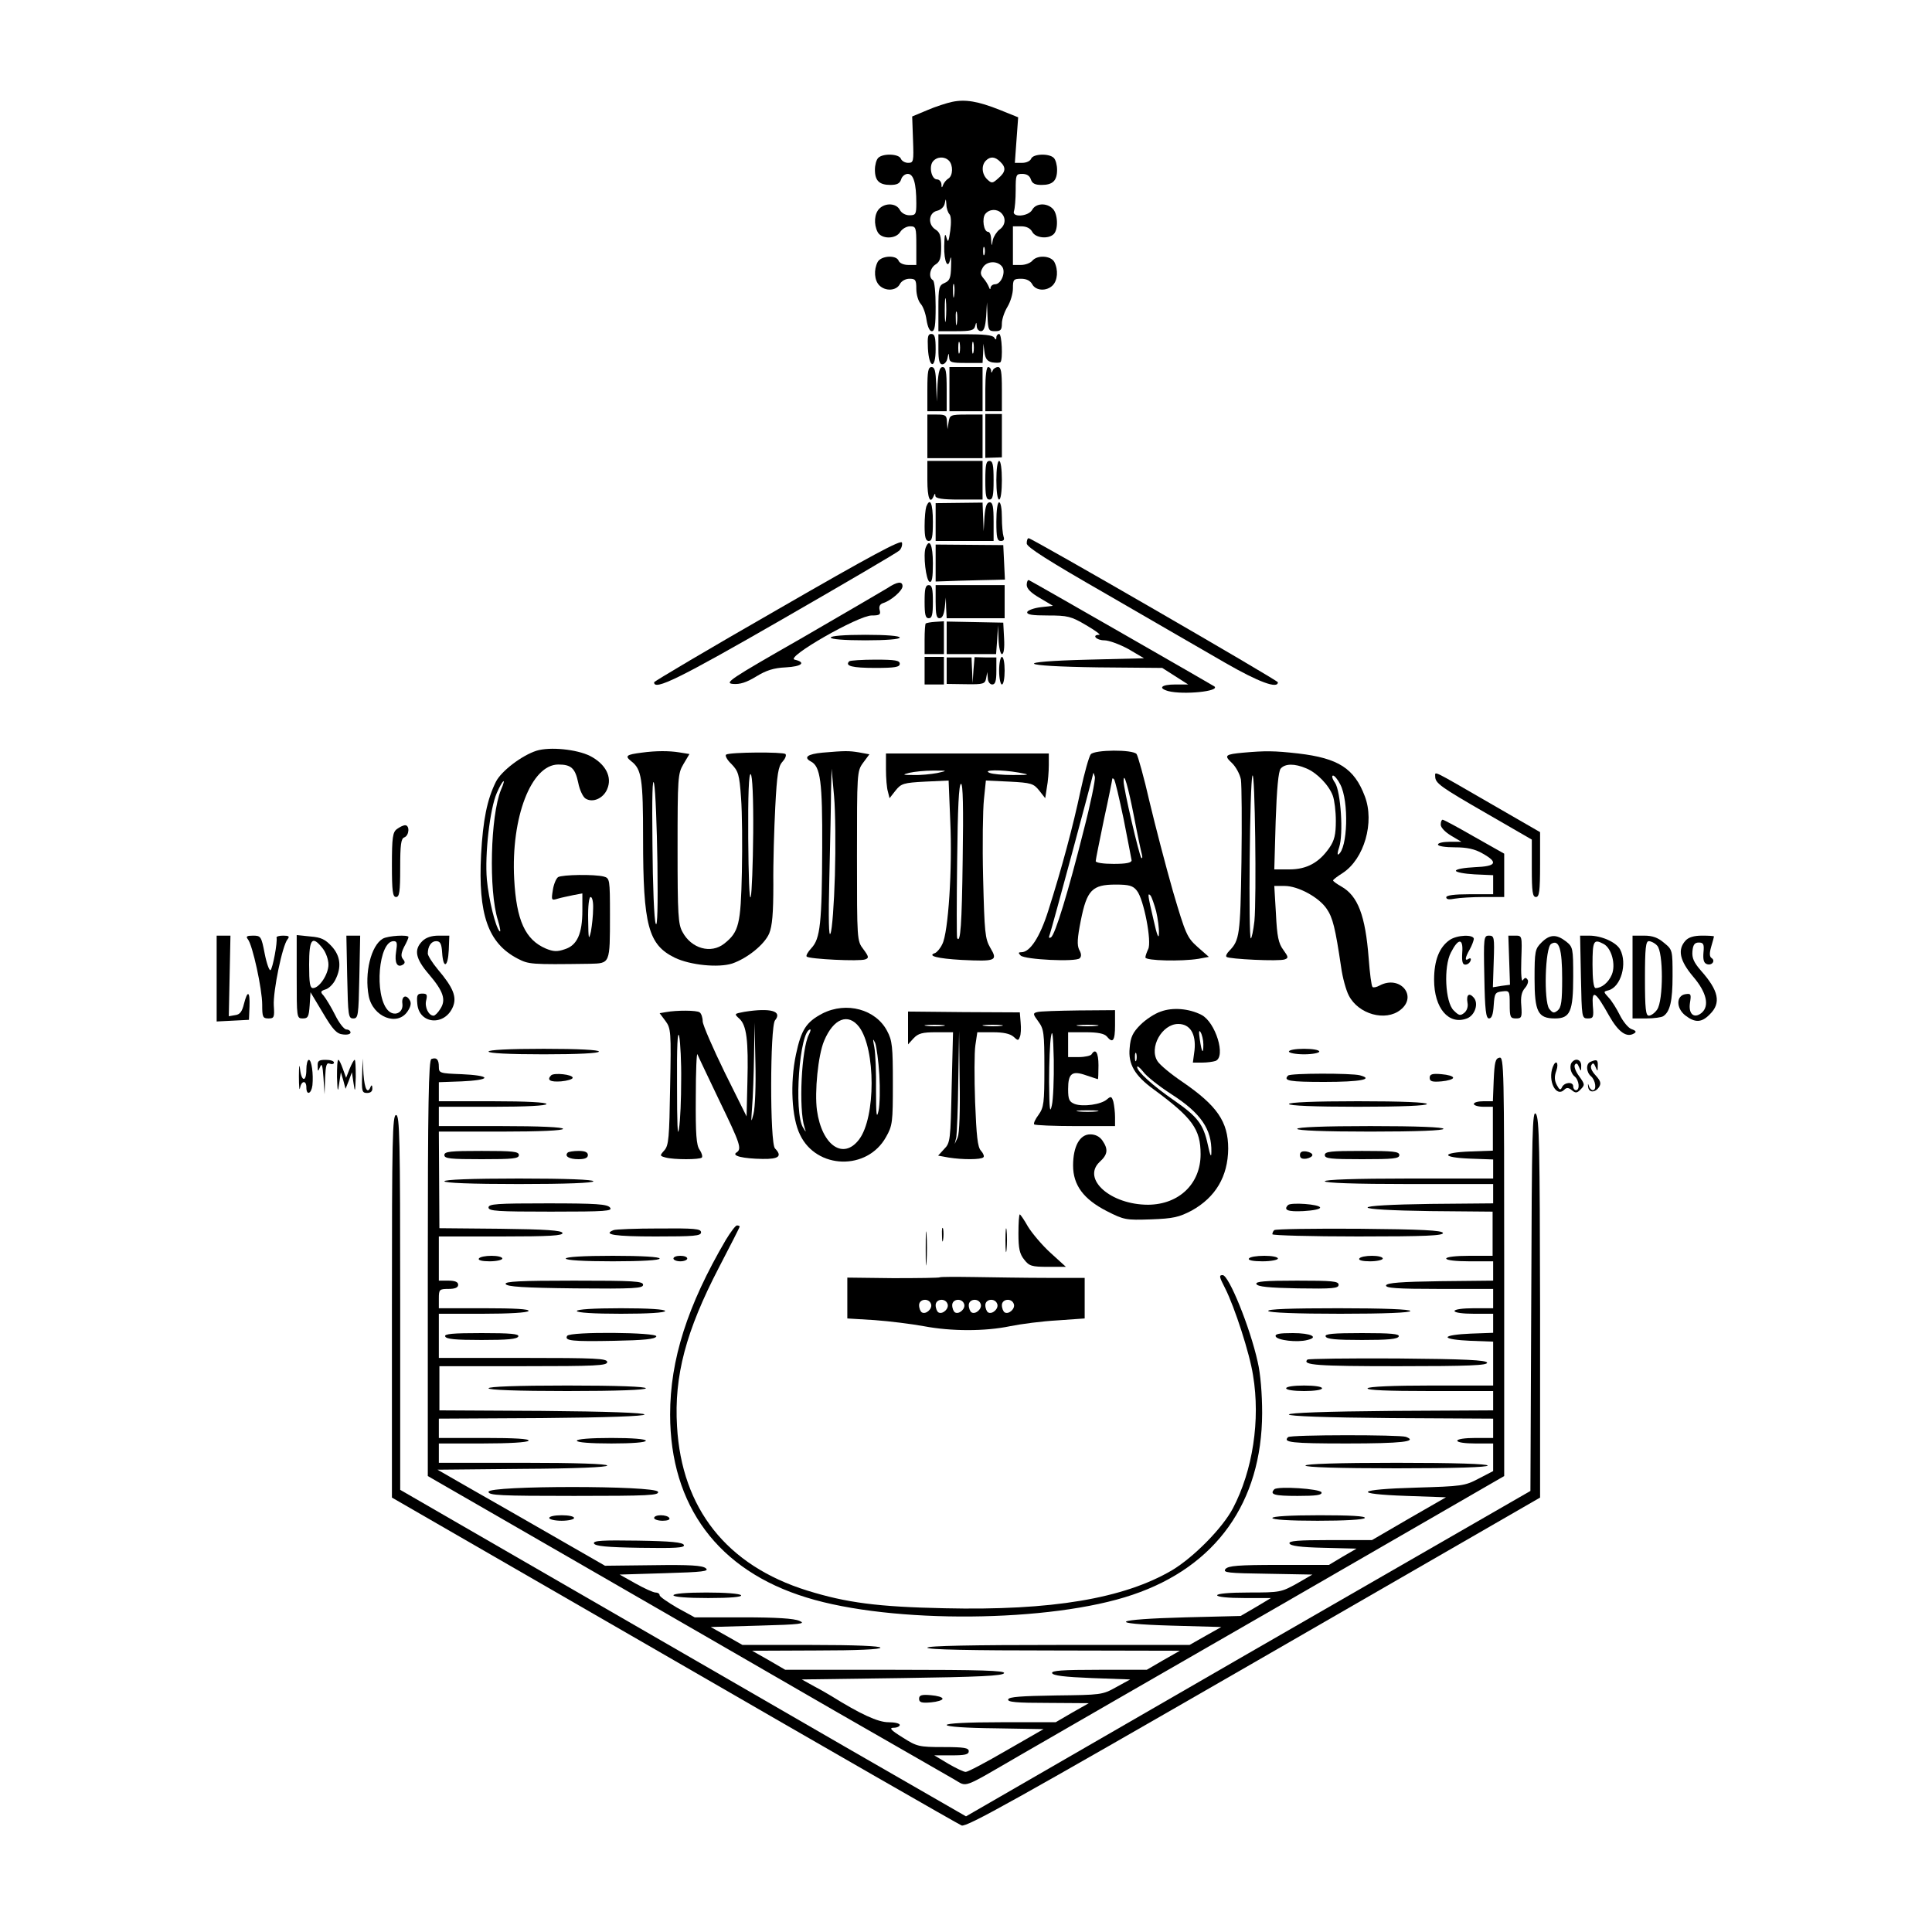 <?xml version="1.0" standalone="no"?>
<!DOCTYPE svg PUBLIC "-//W3C//DTD SVG 20010904//EN"
 "http://www.w3.org/TR/2001/REC-SVG-20010904/DTD/svg10.dtd">
<svg version="1.0" xmlns="http://www.w3.org/2000/svg"
 width="700pt" height="700pt" viewBox="0 0 700 700"
 preserveAspectRatio="xMidYMid meet">
<g transform="translate(0,700) scale(0.1,-0.1)"
fill="#000000" stroke="none">
<path d="M3450 6631 c-19 -4 -60 -17 -90 -30 l-55 -23 3 -84 c3 -80 2 -84 -18
-84 -11 0 -23 7 -26 15 -7 18 -65 20 -82 3 -7 -7 -12 -26 -12 -43 0 -40 16
-55 56 -55 24 0 34 5 39 20 3 11 14 20 24 20 21 0 31 -35 31 -106 0 -40 -2
-44 -25 -44 -14 0 -29 8 -35 20 -13 24 -52 26 -74 4 -18 -18 -21 -56 -6 -85
14 -26 66 -26 82 1 7 11 23 20 35 20 22 0 23 -4 23 -70 l0 -70 -29 0 c-16 0
-31 6 -35 15 -8 22 -63 19 -76 -4 -15 -29 -12 -67 6 -85 22 -22 61 -20 74 4 6
12 21 20 35 20 22 0 25 -4 25 -37 0 -20 7 -44 16 -54 9 -10 18 -36 21 -58 4
-25 11 -41 19 -41 11 0 14 20 14 89 0 50 -4 93 -10 96 -17 10 -11 44 10 57 16
10 20 24 20 63 0 39 -4 53 -20 63 -29 18 -26 60 4 68 15 3 27 15 29 27 4 19 4
19 6 -4 0 -14 6 -30 11 -35 6 -6 7 -30 3 -60 -6 -41 -8 -45 -14 -24 -5 18 -7
9 -8 -32 -1 -57 14 -87 22 -46 3 13 4 1 3 -27 -1 -42 -5 -52 -23 -60 -21 -9
-23 -16 -23 -92 l0 -83 64 0 c53 0 65 3 69 18 4 16 5 16 6 0 0 -10 8 -18 15
-18 11 0 16 15 19 53 l3 52 2 -52 c2 -49 4 -53 27 -53 21 0 25 5 25 28 0 15 9
42 20 60 11 18 20 48 20 67 0 32 2 35 30 35 19 0 33 -7 40 -20 13 -24 52 -26
74 -4 18 18 21 56 6 85 -13 23 -62 26 -80 4 -7 -8 -25 -15 -41 -15 l-29 0 0
70 0 70 30 0 c19 0 33 -7 40 -20 12 -23 59 -27 78 -8 17 17 15 74 -4 92 -22
22 -61 20 -74 -4 -14 -25 -76 -29 -66 -4 3 9 6 42 6 75 0 56 1 59 24 59 16 0
27 -7 31 -20 5 -15 15 -20 39 -20 40 0 56 15 56 55 0 17 -5 36 -12 43 -17 17
-75 15 -82 -3 -3 -8 -17 -15 -32 -15 l-27 0 6 83 6 82 -67 27 c-78 31 -124 39
-172 29z m-12 -213 c16 -16 15 -55 -2 -65 -7 -4 -16 -15 -19 -23 -4 -12 -6
-11 -6 3 -1 9 -8 17 -16 17 -20 0 -30 46 -15 65 15 18 42 19 58 3z m186 -4
c22 -21 20 -37 -7 -60 -21 -19 -24 -19 -40 -4 -20 19 -22 51 -5 68 16 16 33
15 52 -4z m4 -186 c18 -18 15 -45 -7 -60 -10 -8 -21 -25 -24 -38 -4 -24 -4
-24 -6 3 0 15 -5 27 -11 27 -16 0 -23 49 -10 65 15 18 42 19 58 3z m-61 -150
c-3 -7 -5 -2 -5 12 0 14 2 19 5 13 2 -7 2 -19 0 -25z m63 -43 c16 -19 -2 -65
-25 -65 -8 0 -15 -6 -16 -12 0 -8 -3 -7 -6 2 -3 8 -12 23 -20 32 -11 13 -12
21 -3 37 13 25 52 28 70 6z m-173 -107 c-2 -13 -4 -5 -4 17 -1 22 1 32 4 23 2
-10 2 -28 0 -40z m-30 -85 c-2 -21 -4 -6 -4 32 0 39 2 55 4 38 2 -18 2 -50 0
-70z m40 -15 c-2 -13 -4 -5 -4 17 -1 22 1 32 4 23 2 -10 2 -28 0 -40z"/>
<path d="M3362 5738 c4 -74 28 -77 28 -4 0 44 -3 56 -16 56 -12 0 -14 -10 -12
-52z"/>
<path d="M3400 5734 c0 -40 4 -54 14 -54 8 0 17 10 19 23 4 19 4 20 6 2 1 -18
8 -20 61 -20 l60 0 2 35 1 35 4 -31 c3 -24 10 -33 28 -37 14 -2 27 -2 30 1 9
10 5 102 -5 102 -5 0 -10 -6 -10 -12 0 -10 -2 -10 -8 -1 -5 9 -39 12 -105 12
l-97 0 0 -55z m77 -11 c-3 -10 -5 -2 -5 17 0 19 2 27 5 18 2 -10 2 -26 0 -35z
m50 0 c-3 -10 -5 -2 -5 17 0 19 2 27 5 18 2 -10 2 -26 0 -35z"/>
<path d="M3360 5590 l0 -80 35 0 35 0 0 80 c0 63 -3 80 -15 80 -10 0 -15 -16
-18 -62 l-3 -63 -2 63 c-2 48 -5 62 -17 62 -12 0 -15 -16 -15 -80z"/>
<path d="M3440 5590 l0 -80 60 0 60 0 0 80 0 80 -60 0 -60 0 0 -80z"/>
<path d="M3570 5590 l0 -80 30 0 30 0 0 80 c0 62 -3 80 -14 80 -8 0 -17 -6
-19 -12 -4 -10 -6 -10 -6 0 -1 6 -5 12 -11 12 -6 0 -10 -33 -10 -80z"/>
<path d="M3360 5419 l0 -79 100 0 100 0 0 79 0 79 -59 0 c-57 0 -60 -2 -64
-27 l-4 -26 -2 27 c-1 23 -5 26 -36 26 l-35 0 0 -79z"/>
<path d="M3570 5421 l0 -80 30 1 30 1 0 79 0 78 -30 0 -30 0 0 -79z"/>
<path d="M3360 5260 c0 -64 10 -89 23 -57 4 10 6 10 6 0 1 -9 25 -13 86 -13
l85 0 0 70 0 70 -100 0 -100 0 0 -70z"/>
<path d="M3570 5260 c0 -56 3 -70 15 -70 12 0 15 14 15 70 0 56 -3 70 -15 70
-12 0 -15 -14 -15 -70z"/>
<path d="M3610 5260 c0 -40 4 -70 10 -70 6 0 10 30 10 70 0 40 -4 70 -10 70
-6 0 -10 -30 -10 -70z"/>
<path d="M3356 5164 c-3 -9 -6 -40 -6 -70 0 -41 4 -54 15 -54 12 0 15 14 15
70 0 66 -10 90 -24 54z"/>
<path d="M3390 5108 l0 -68 105 0 105 0 0 70 c0 54 -3 70 -14 70 -11 0 -16
-15 -19 -52 l-3 -53 -2 52 -2 52 -85 -1 -85 -1 0 -69z"/>
<path d="M3610 5110 c0 -58 3 -70 16 -70 11 0 14 5 10 16 -3 9 -6 40 -6 70 0
30 -4 54 -10 54 -6 0 -10 -30 -10 -70z"/>
<path d="M2818 4792 c-246 -141 -447 -260 -448 -264 -1 -32 92 14 464 228 226
130 417 242 424 249 8 7 12 20 10 29 -2 12 -112 -47 -450 -242z"/>
<path d="M3720 5031 c0 -13 75 -61 293 -186 160 -93 353 -204 427 -247 120
-69 190 -95 190 -70 0 7 -891 522 -903 522 -4 0 -7 -8 -7 -19z"/>
<path d="M3354 5016 c-10 -25 1 -119 14 -124 9 -3 12 15 12 67 0 66 -12 93
-26 57z"/>
<path d="M3390 4960 l0 -67 88 3 c48 1 104 3 125 3 l38 1 -3 63 -3 62 -122 1
-123 1 0 -67z"/>
<path d="M3720 4881 c0 -14 15 -29 48 -48 l47 -28 -44 -5 c-25 -3 -46 -11 -49
-17 -3 -10 17 -13 75 -13 71 0 84 -3 138 -35 33 -19 54 -35 48 -35 -29 0 -11
-20 18 -20 17 0 57 -15 88 -32 l56 -33 -200 -5 c-281 -7 -259 -24 35 -28 l231
-2 47 -30 47 -30 -47 0 c-50 0 -64 -13 -25 -24 54 -14 188 -1 167 17 -7 5
-662 381 -672 385 -4 2 -8 -6 -8 -17z"/>
<path d="M3215 4869 c-16 -10 -157 -92 -312 -182 -259 -148 -280 -162 -247
-165 25 -2 48 5 84 27 36 22 63 31 107 33 58 3 75 18 32 28 -35 8 231 160 279
160 29 0 34 3 29 20 -3 13 1 21 13 25 29 9 70 45 70 61 0 19 -19 17 -55 -7z"/>
<path d="M3350 4820 c0 -47 3 -60 15 -60 12 0 15 13 15 60 0 47 -3 60 -15 60
-12 0 -15 -13 -15 -60z"/>
<path d="M3390 4820 c0 -46 3 -60 14 -60 10 0 16 13 19 38 l4 37 1 -37 2 -38
105 0 105 0 0 60 0 60 -125 0 -125 0 0 -60z"/>
<path d="M3354 4741 c-2 -2 -4 -28 -4 -58 l0 -53 35 0 35 0 0 60 0 59 -31 -2
c-17 -1 -32 -4 -35 -6z"/>
<path d="M3430 4689 l0 -59 89 0 90 0 4 53 3 52 2 -52 c1 -29 7 -53 12 -53 7
0 10 22 8 57 l-3 57 -102 2 -103 2 0 -59z"/>
<path d="M3010 4690 c0 -6 48 -10 125 -10 77 0 125 4 125 10 0 6 -48 10 -125
10 -77 0 -125 -4 -125 -10z"/>
<path d="M3350 4570 l0 -50 35 0 35 0 0 50 0 50 -35 0 -35 0 0 -50z"/>
<path d="M3430 4570 l0 -48 69 -1 c65 -1 70 1 74 22 l4 22 2 -22 c0 -13 8 -23
16 -23 11 0 15 12 15 49 l0 49 -39 0 -40 1 -4 -47 -3 -47 -2 47 -2 46 -45 0
-45 0 0 -48z"/>
<path d="M3620 4570 c0 -27 5 -50 10 -50 6 0 10 23 10 50 0 28 -4 50 -10 50
-5 0 -10 -22 -10 -50z"/>
<path d="M3077 4604 c-17 -17 11 -24 94 -24 72 0 89 3 89 15 0 12 -16 15 -88
15 -49 0 -92 -3 -95 -6z"/>
<path d="M1944 4280 c-53 -17 -127 -73 -147 -112 -32 -64 -47 -138 -54 -265
-11 -216 25 -320 132 -376 41 -21 46 -22 261 -19 75 2 74 -2 74 178 0 128 -1
132 -22 138 -34 9 -151 7 -166 -2 -7 -5 -16 -26 -19 -47 -6 -37 -5 -38 18 -31
13 4 39 9 57 13 l32 6 0 -62 c0 -84 -19 -126 -63 -140 -28 -10 -42 -9 -69 2
-75 32 -107 102 -115 252 -12 224 62 415 160 415 46 0 61 -13 72 -66 5 -26 17
-51 26 -57 26 -17 65 0 79 34 19 44 -6 91 -62 120 -48 24 -145 34 -194 19z
m-129 -142 c-38 -93 -45 -365 -11 -472 8 -27 11 -45 6 -40 -15 16 -39 114 -46
187 -8 92 11 257 36 314 22 50 36 59 15 11z m334 -430 c0 -24 -4 -61 -8 -83
-8 -34 -9 -28 -10 43 -1 49 3 82 9 82 6 0 10 -19 9 -42z"/>
<path d="M2325 4273 c-56 -7 -62 -12 -38 -31 38 -29 43 -64 43 -280 0 -316 19
-385 115 -432 56 -27 158 -37 208 -21 55 19 117 69 134 109 11 27 15 72 15
177 -1 77 3 204 7 282 6 117 11 147 26 163 10 11 15 23 11 28 -9 8 -200 7
-215 -2 -5 -3 3 -19 19 -34 25 -26 29 -37 35 -123 4 -52 5 -173 3 -269 -4
-190 -11 -217 -64 -259 -48 -38 -119 -18 -151 42 -16 28 -18 63 -18 302 0 258
1 272 21 306 l22 37 -37 6 c-37 6 -85 6 -136 -1z m57 -400 c2 -158 0 -234 -6
-220 -6 12 -11 141 -12 287 -2 174 0 250 6 220 5 -25 10 -154 12 -287z m347
109 c-1 -114 -5 -218 -9 -232 -5 -14 -8 78 -9 213 -1 157 2 236 9 232 6 -4 10
-85 9 -213z"/>
<path d="M2980 4273 c-54 -5 -70 -17 -42 -32 35 -18 42 -74 41 -311 -1 -275
-7 -331 -39 -365 -13 -14 -21 -28 -17 -31 9 -9 192 -18 212 -10 14 5 13 10 -7
37 -23 30 -23 33 -23 337 0 301 0 308 22 338 l23 31 -38 7 c-37 6 -50 6 -132
-1z m45 -445 c-3 -103 -10 -198 -16 -210 -6 -16 -8 49 -4 206 3 126 6 266 6
310 l2 81 9 -100 c5 -55 6 -184 3 -287z"/>
<path d="M3952 4267 c-6 -7 -23 -67 -37 -132 -27 -128 -68 -281 -117 -435 -30
-95 -66 -150 -97 -150 -12 0 -12 -3 -3 -12 15 -15 200 -24 214 -10 7 7 6 17
-2 31 -8 17 -7 41 6 106 22 110 41 130 126 130 49 0 63 -4 77 -22 25 -30 55
-186 41 -212 -5 -11 -10 -24 -10 -30 0 -12 130 -15 192 -5 l38 7 -41 36 c-38
34 -43 45 -89 201 -26 91 -64 237 -85 325 -20 88 -42 166 -47 173 -14 17 -152
16 -166 -1z m-26 -277 c-55 -219 -103 -377 -118 -386 -8 -5 -9 -1 -4 12 6 16
153 560 157 582 1 4 3 -2 6 -13 2 -11 -16 -99 -41 -195z m145 43 c15 -76 28
-144 29 -150 0 -9 -19 -13 -65 -13 -37 0 -65 4 -65 10 0 6 14 74 30 152 17 77
30 143 30 146 0 3 3 2 6 -1 4 -3 19 -68 35 -144z m38 7 c12 -63 25 -124 28
-135 3 -11 2 -17 -2 -13 -7 7 -65 253 -64 278 0 38 17 -22 38 -130z m80 -342
c6 -26 11 -62 10 -80 0 -23 -7 -8 -19 47 -22 94 -23 102 -11 90 4 -6 13 -31
20 -57z"/>
<path d="M4505 4273 c-66 -6 -71 -10 -42 -37 14 -13 29 -40 33 -60 3 -20 4
-155 2 -299 -4 -265 -7 -284 -44 -322 -9 -9 -14 -19 -10 -22 8 -8 192 -17 211
-9 14 5 13 9 -5 34 -18 24 -23 49 -27 131 l-6 101 38 0 c48 0 124 -41 152 -83
22 -32 31 -69 52 -210 5 -38 18 -85 28 -104 35 -68 133 -95 187 -52 64 50 -2
128 -76 88 -11 -6 -22 -8 -25 -5 -4 3 -10 50 -14 104 -12 155 -39 226 -99 260
-16 9 -30 19 -30 22 0 3 16 15 35 27 78 51 116 184 80 278 -38 101 -96 138
-241 155 -88 10 -120 10 -199 3z m228 -57 c39 -16 82 -61 96 -99 6 -16 11 -57
11 -91 0 -49 -5 -71 -23 -97 -37 -54 -82 -79 -145 -79 l-55 0 5 175 c4 118 10
180 18 190 16 19 51 19 93 1z m-188 -553 c-4 -35 -10 -63 -13 -63 -9 0 -4 571
6 590 9 19 15 -444 7 -527z m311 495 c32 -61 27 -233 -7 -254 -4 -2 -3 9 3 26
16 47 6 202 -15 234 -10 14 -13 26 -7 26 5 0 17 -14 26 -32z"/>
<path d="M3210 4213 c0 -32 3 -69 7 -81 l6 -24 22 28 c20 25 29 28 107 32 l85
4 6 -148 c8 -169 -7 -404 -29 -445 -7 -15 -19 -29 -26 -32 -30 -10 8 -20 96
-25 125 -6 132 -3 104 44 -19 33 -21 54 -26 253 -3 120 -1 248 3 285 l7 68 86
-4 c78 -4 87 -7 107 -32 l22 -28 6 39 c4 21 7 57 7 81 l0 42 -295 0 -295 0 0
-57z m185 -14 c-22 -4 -60 -8 -85 -7 -41 0 -42 1 -15 8 17 4 55 8 85 8 55 0
55 0 15 -9z m295 2 c44 -8 44 -9 -20 -9 -36 0 -74 3 -85 8 -27 11 42 12 105 1z
m-202 -315 c-3 -235 -8 -306 -20 -285 -2 2 -2 129 0 282 2 188 6 277 14 277 7
0 9 -84 6 -274z"/>
<path d="M5200 4187 c0 -25 19 -38 189 -136 l161 -93 0 -104 c0 -86 3 -104 15
-104 12 0 15 20 15 118 l0 117 -182 105 c-213 123 -198 116 -198 97z"/>
<path d="M5220 4012 c0 -10 16 -27 38 -40 l37 -22 -42 0 c-24 0 -43 -4 -43
-10 0 -6 27 -10 61 -10 44 0 72 -6 100 -22 59 -33 51 -47 -28 -50 -38 -2 -68
-7 -68 -13 0 -5 30 -11 68 -13 l67 -3 0 -34 0 -35 -85 0 c-56 0 -85 -4 -85
-11 0 -8 11 -9 31 -5 17 3 65 6 105 6 l74 0 0 78 0 79 -108 61 c-59 34 -111
62 -115 62 -4 0 -7 -8 -7 -18z"/>
<path d="M1438 3996 c-15 -11 -18 -30 -18 -130 0 -96 3 -116 15 -116 12 0 15
18 15 105 0 85 3 107 15 111 18 7 20 44 3 44 -7 0 -21 -7 -30 -14z"/>
<path d="M785 3455 l0 -156 59 3 58 3 2 48 c2 56 -7 61 -20 10 -7 -29 -15 -39
-32 -41 l-23 -4 3 146 3 146 -25 0 -25 0 0 -155z"/>
<path d="M898 3597 c17 -20 52 -181 52 -237 0 -45 2 -50 23 -50 20 0 22 4 19
47 -3 51 31 218 50 240 8 10 5 13 -16 13 -14 0 -25 -3 -24 -7 4 -16 -14 -113
-22 -118 -4 -3 -14 24 -21 60 -12 62 -14 65 -42 65 -23 0 -27 -3 -19 -13z"/>
<path d="M1075 3461 c0 -149 0 -151 22 -151 19 0 22 6 25 48 l3 47 45 -75 c36
-61 50 -76 73 -78 15 -2 27 1 27 7 0 6 -7 11 -15 11 -8 0 -27 24 -41 53 -14
28 -33 59 -41 69 -13 14 -12 17 6 23 12 3 28 19 36 35 23 45 19 86 -13 121
-23 25 -38 33 -78 36 l-49 5 0 -151z m94 103 c12 -15 21 -41 21 -59 0 -35 -33
-85 -56 -85 -11 0 -14 18 -14 85 0 94 11 107 49 59z"/>
<path d="M1258 3460 c3 -140 4 -150 22 -150 18 0 19 10 22 150 l3 150 -25 0
-25 0 3 -150z"/>
<path d="M1387 3599 c-43 -25 -67 -125 -51 -208 15 -76 104 -111 141 -55 12
18 14 31 7 41 -13 22 -30 13 -26 -14 4 -33 -30 -48 -53 -23 -50 55 -33 250 21
250 13 0 14 -7 9 -39 -6 -39 4 -59 25 -46 8 5 8 11 0 20 -8 10 -7 21 4 44 9
16 16 32 16 36 0 9 -74 5 -93 -6z"/>
<path d="M1530 3590 c-31 -31 -25 -63 24 -120 53 -62 63 -93 41 -126 -8 -13
-19 -24 -24 -24 -18 0 -33 31 -27 55 5 21 3 25 -14 25 -18 0 -21 -5 -18 -37 6
-74 99 -82 129 -11 15 36 1 70 -55 136 -20 24 -36 50 -36 57 0 27 13 45 30 45
15 0 20 -9 22 -42 4 -60 21 -53 24 10 l2 52 -39 0 c-26 0 -46 -7 -59 -20z"/>
<path d="M5252 3594 c-37 -26 -56 -73 -56 -144 0 -103 53 -165 119 -140 29 11
43 54 25 75 -17 20 -28 11 -23 -18 3 -14 -2 -29 -12 -37 -14 -11 -19 -10 -38
9 -31 30 -37 159 -10 210 27 53 45 52 41 0 -2 -33 1 -44 11 -44 8 0 16 6 19
14 3 8 0 11 -7 7 -15 -10 -13 4 4 34 8 14 14 31 15 38 0 17 -61 15 -88 -4z"/>
<path d="M5378 3460 c2 -120 6 -150 17 -150 10 0 15 15 17 48 3 43 5 47 31 50
26 3 27 2 27 -47 0 -46 2 -51 23 -51 20 0 22 4 19 46 -3 32 1 50 13 64 9 10
14 24 10 30 -6 9 -10 9 -17 -1 -5 -9 -8 19 -6 74 3 87 3 87 -22 87 l-25 0 3
-89 3 -89 -31 -4 -31 -5 3 94 c3 87 2 93 -17 93 -19 0 -20 -6 -17 -150z"/>
<path d="M5585 3585 c-23 -23 -25 -31 -25 -130 0 -121 12 -145 74 -145 55 0
66 25 66 151 0 104 -1 108 -26 128 -35 27 -59 26 -89 -4z m75 -131 c0 -81 -3
-104 -16 -115 -14 -11 -18 -10 -31 6 -20 28 -15 221 7 235 29 18 40 -18 40
-126z"/>
<path d="M5728 3460 c3 -147 3 -150 25 -150 20 0 22 4 18 47 -4 60 10 51 59
-37 34 -60 64 -81 91 -64 9 5 6 10 -9 15 -12 4 -31 27 -43 51 -12 24 -30 53
-41 64 -19 21 -19 21 0 26 45 12 69 97 42 148 -14 26 -67 50 -112 50 l-33 0 3
-150z m82 120 c29 -15 45 -75 30 -111 -12 -29 -37 -49 -59 -49 -7 0 -11 32
-11 85 0 87 4 94 40 75z"/>
<path d="M5915 3460 l0 -150 50 0 c28 0 55 4 61 8 25 16 34 56 34 145 0 94 0
96 -31 121 -22 19 -42 26 -72 26 l-42 0 0 -150z m89 114 c23 -22 23 -200 0
-232 -8 -12 -22 -22 -30 -22 -11 0 -14 24 -14 135 0 110 3 135 14 135 8 0 22
-7 30 -16z"/>
<path d="M6107 3592 c-30 -33 -21 -73 28 -131 48 -56 60 -106 30 -131 -27 -22
-48 -4 -42 36 5 32 4 35 -16 32 -34 -5 -35 -50 -1 -77 35 -27 59 -27 89 4 42
41 32 86 -32 158 -26 30 -33 46 -31 70 2 24 8 32 23 32 17 0 20 -6 17 -36 -2
-26 1 -38 12 -42 18 -7 33 12 17 22 -7 5 -8 17 -1 41 6 19 10 36 10 37 0 2
-20 3 -43 3 -30 0 -49 -6 -60 -18z"/>
<path d="M2980 3328 c-59 -31 -77 -59 -96 -148 -22 -104 -16 -230 15 -292 60
-125 243 -130 311 -8 24 42 25 54 25 195 0 132 -2 155 -21 190 -41 78 -147
107 -234 63z m133 -49 c60 -81 60 -327 0 -407 -57 -76 -135 -23 -153 105 -9
67 4 200 26 252 34 81 87 102 127 50z m-182 -27 c-27 -51 -38 -269 -16 -337 6
-19 6 -19 -5 -1 -35 54 -13 356 26 356 2 0 0 -8 -5 -18z m255 -146 c3 -50 2
-109 -3 -131 -7 -31 -9 -14 -9 75 1 63 -2 133 -6 155 -6 32 -6 35 3 16 5 -14
12 -66 15 -115z"/>
<path d="M4206 3335 c-22 -7 -55 -29 -74 -48 -28 -28 -36 -45 -39 -84 -6 -58
18 -100 87 -150 140 -103 170 -144 170 -235 0 -107 -78 -182 -190 -183 -136 0
-241 93 -176 155 30 27 32 46 10 78 -10 14 -25 22 -44 22 -38 0 -62 -44 -62
-113 0 -71 38 -122 122 -165 63 -32 69 -33 160 -30 82 3 102 8 148 32 86 48
131 123 132 224 0 98 -40 156 -167 243 -40 27 -80 60 -89 74 -32 49 16 135 75
135 43 0 65 -36 59 -95 l-6 -45 33 0 c19 0 40 3 49 6 39 15 0 141 -51 167 -45
23 -104 28 -147 12z m154 -119 c0 -39 -6 -30 -13 19 -4 27 -3 35 3 25 5 -8 10
-28 10 -44z m-243 -58 c-3 -7 -5 -2 -5 12 0 14 2 19 5 13 2 -7 2 -19 0 -25z
m128 -123 c106 -68 146 -127 144 -209 0 -22 -4 -15 -13 27 -16 74 -37 101
-122 160 -77 53 -134 105 -134 121 0 6 10 -2 22 -17 11 -16 58 -53 103 -82z"/>
<path d="M2413 3333 l-23 -4 21 -28 c20 -27 21 -39 17 -239 -3 -185 -5 -212
-21 -230 -17 -19 -17 -20 5 -26 30 -8 123 -8 131 0 3 4 0 16 -8 28 -12 16 -15
56 -14 191 0 93 3 163 6 155 3 -8 39 -83 79 -167 76 -157 83 -176 62 -189 -18
-12 25 -22 95 -23 59 -1 72 10 45 38 -19 18 -18 442 0 464 28 34 -17 46 -111
31 -37 -7 -38 -7 -18 -25 26 -24 33 -78 29 -229 l-3 -125 -79 159 c-43 88 -79
171 -80 185 0 14 -5 29 -11 33 -10 8 -84 8 -122 1z m317 -369 c-9 -35 -9 -32
-5 25 3 35 6 118 7 185 l2 121 3 -146 c2 -80 -1 -163 -7 -185z m-262 121 c0
-66 -3 -145 -8 -175 -5 -36 -7 19 -7 160 -1 138 2 201 8 175 4 -22 8 -94 7
-160z"/>
<path d="M3290 3276 l0 -60 20 22 c17 18 32 22 82 22 l61 0 -5 -200 c-4 -190
-5 -201 -27 -223 l-22 -24 38 -7 c50 -8 118 -8 126 1 4 3 0 14 -9 24 -12 13
-16 52 -21 176 -3 87 -3 180 1 206 l7 47 56 0 c38 0 62 -5 75 -16 16 -15 18
-15 23 -1 4 8 5 32 3 52 l-3 37 -203 1 -202 2 0 -59z m128 7 c-15 -2 -42 -2
-60 0 -18 2 -6 4 27 4 33 0 48 -2 33 -4z m210 0 c-15 -2 -42 -2 -60 0 -18 2
-6 4 27 4 33 0 48 -2 33 -4z m-158 -404 l-11 -24 6 25 c2 14 6 106 7 205 l3
180 2 -181 c2 -111 -1 -190 -7 -205z"/>
<path d="M3758 3333 c-16 -4 -16 -7 4 -34 20 -27 22 -41 22 -169 0 -127 -2
-142 -21 -169 -12 -16 -19 -31 -16 -35 4 -3 71 -6 150 -6 l143 0 0 33 c0 17
-3 42 -6 55 -6 20 -9 21 -23 9 -21 -19 -87 -28 -117 -17 -20 8 -24 16 -24 54
0 57 14 68 65 50 22 -7 41 -14 43 -14 1 0 2 23 2 50 0 47 -11 63 -25 40 -3 -5
-24 -10 -46 -10 l-39 0 0 45 0 45 64 0 c44 0 67 -5 76 -15 22 -27 30 -16 30
40 l0 55 -132 -1 c-73 -1 -141 -3 -150 -6z m215 -50 c-18 -2 -48 -2 -65 0 -18
2 -4 4 32 4 36 0 50 -2 33 -4z m-162 -288 c-7 -32 -9 -15 -10 85 0 69 3 143 7
165 5 29 8 5 10 -85 1 -69 -2 -144 -7 -165z m162 -22 c-18 -2 -48 -2 -65 0
-18 2 -4 4 32 4 36 0 50 -2 33 -4z"/>
<path d="M1770 3190 c0 -6 73 -10 200 -10 127 0 200 4 200 10 0 6 -73 10 -200
10 -127 0 -200 -4 -200 -10z"/>
<path d="M4670 3190 c0 -5 25 -10 55 -10 30 0 55 5 55 10 0 6 -25 10 -55 10
-30 0 -55 -4 -55 -10z"/>
<path d="M1563 3163 c-10 -4 -13 -164 -13 -758 l0 -753 543 -313 c298 -172
718 -414 932 -538 215 -123 409 -235 432 -248 49 -28 24 -37 238 87 83 48 511
295 953 549 l802 463 0 760 c0 718 -1 759 -17 756 -15 -3 -18 -16 -21 -81 l-3
-77 -34 0 c-19 0 -35 -4 -35 -10 0 -5 16 -10 35 -10 l34 0 0 -80 0 -79 -82 -3
c-107 -4 -107 -22 1 -26 l82 -3 0 -34 0 -35 -305 0 c-197 0 -305 -4 -305 -10
0 -6 108 -10 305 -10 l305 0 0 -35 0 -35 -227 -2 c-144 -2 -228 -7 -228 -13 0
-6 84 -11 227 -13 l226 -2 0 -80 0 -80 -84 0 c-49 0 -84 -4 -84 -10 0 -6 35
-10 85 -10 l85 0 0 -35 0 -35 -192 -2 c-142 -2 -192 -6 -196 -15 -3 -10 40
-13 192 -13 l196 0 0 -35 0 -35 -70 0 c-40 0 -70 -4 -70 -10 0 -6 30 -10 70
-10 l70 0 0 -35 0 -34 -82 -3 c-47 -2 -83 -7 -83 -13 0 -6 36 -11 83 -13 l82
-3 0 -79 0 -80 -224 0 c-139 0 -227 -4 -231 -10 -4 -7 73 -10 224 -10 l231 0
0 -35 0 -35 -370 -2 c-238 -2 -370 -7 -370 -13 0 -6 132 -11 370 -13 l370 -2
0 -35 0 -35 -65 0 c-37 0 -65 -4 -65 -10 0 -6 28 -10 65 -10 l65 0 0 -50 0
-50 -52 -27 c-51 -27 -61 -28 -228 -33 -216 -6 -235 -23 -33 -30 l142 -5 -134
-77 -134 -78 -151 0 c-117 0 -151 -3 -148 -12 3 -9 39 -14 124 -16 l119 -3
-50 -29 -50 -30 -181 0 c-148 0 -184 -3 -194 -15 -10 -13 9 -15 151 -17 l164
-3 -57 -33 c-56 -31 -61 -32 -173 -32 -70 0 -115 -4 -115 -10 0 -6 39 -10 98
-10 l97 0 -55 -33 -55 -32 -200 -5 c-264 -7 -291 -23 -50 -30 l180 -5 -57 -32
-58 -33 -475 0 c-310 0 -475 -3 -475 -10 0 -7 159 -10 458 -10 l457 -1 -60
-34 -60 -35 -173 0 c-134 0 -173 -3 -170 -12 3 -9 45 -14 144 -18 l139 -5 -51
-28 c-50 -28 -55 -28 -219 -30 -124 -2 -169 -5 -172 -14 -4 -10 30 -13 144
-13 l148 -1 -60 -34 -60 -35 -197 0 c-122 0 -198 -4 -198 -10 0 -6 70 -11 176
-12 l175 -3 -134 -77 c-74 -43 -140 -78 -148 -78 -8 0 -36 14 -64 30 l-50 30
63 0 c48 0 62 3 62 15 0 12 -17 15 -92 15 -89 0 -96 2 -148 35 -42 26 -50 35
-32 35 12 0 22 5 22 10 0 6 -19 10 -41 10 -38 0 -101 29 -207 95 -10 6 -37 22
-62 35 l-45 25 364 5 c279 4 365 8 369 18 3 9 -80 12 -395 12 l-398 0 -60 35
-60 34 233 1 c148 0 232 4 232 10 0 6 -90 10 -250 10 l-250 0 -58 33 -57 32
175 5 c151 4 171 7 147 17 -19 9 -85 13 -204 13 l-176 0 -64 35 c-34 20 -63
40 -63 45 0 6 -7 10 -15 10 -8 0 -41 15 -73 33 l-57 32 164 5 c138 4 162 7
148 18 -12 10 -57 13 -190 11 l-175 -2 -188 108 c-104 60 -241 138 -304 174
l-115 66 308 3 c193 1 307 6 307 12 0 6 -111 10 -305 10 l-305 0 0 35 0 35
159 0 c96 0 162 4 166 10 4 7 -52 10 -159 10 l-166 0 0 35 0 35 373 2 c239 2
372 7 372 13 0 6 -132 11 -372 13 l-371 2 0 80 0 80 304 0 c264 0 304 2 304
15 0 13 -41 15 -305 15 l-305 0 0 80 0 80 159 0 c96 0 162 4 166 10 4 7 -52
10 -159 10 l-166 0 0 35 c0 33 2 35 35 35 24 0 35 5 35 15 0 10 -11 15 -35 15
l-35 0 0 80 0 80 226 0 c176 0 225 3 222 13 -4 9 -60 13 -225 15 l-221 2 -1
175 -1 175 225 0 c143 0 225 4 225 10 0 6 -82 10 -225 10 l-225 0 0 35 0 35
195 0 c123 0 195 4 195 10 0 6 -72 10 -195 10 l-195 0 0 35 0 34 83 3 c46 2
82 7 82 13 0 6 -36 11 -82 13 -80 3 -83 4 -83 27 0 26 -8 35 -27 28z"/>
<path d="M1083 3100 c0 -36 2 -55 4 -42 5 27 23 29 23 2 0 -30 18 -24 22 8 4
40 -3 92 -13 92 -5 0 -9 -16 -9 -35 0 -47 -18 -45 -23 3 -2 20 -4 8 -4 -28z"/>
<path d="M1151 3138 c0 -22 1 -22 9 -3 6 15 9 4 12 -40 l4 -60 2 59 c2 47 5
57 17 52 8 -3 15 -1 15 4 0 6 -13 10 -30 10 -25 0 -30 -4 -29 -22z"/>
<path d="M1221 3098 c2 -56 3 -58 8 -23 l6 40 9 -30 8 -30 12 30 11 30 6 -40
c5 -35 6 -33 8 23 0 34 -1 62 -4 62 -3 0 -11 -15 -18 -32 l-13 -33 -12 33 c-6
17 -13 32 -16 32 -4 0 -5 -28 -5 -62z"/>
<path d="M1312 3103 c-2 -57 0 -63 18 -63 13 0 20 6 19 18 0 10 -3 12 -6 5
-11 -29 -22 -10 -26 45 l-3 57 -2 -62z"/>
<path d="M5697 3153 c-12 -11 -8 -40 8 -53 17 -14 20 -50 5 -50 -5 0 -10 6
-10 14 0 18 -33 15 -41 -4 -5 -11 -9 -9 -18 8 -9 17 -10 31 -2 53 10 29 -2 42
-13 13 -19 -50 12 -112 42 -82 8 8 15 8 27 -2 13 -11 19 -11 32 3 16 16 15 19
-5 47 -13 17 -20 36 -16 42 5 8 10 5 15 -8 7 -17 8 -17 8 4 1 21 -18 30 -32
15z"/>
<path d="M5763 3153 c-18 -7 -16 -38 2 -53 16 -14 21 -50 6 -50 -5 0 -12 7
-14 15 -4 11 -4 10 -3 -2 2 -23 26 -23 40 -1 8 13 5 22 -13 42 -14 15 -20 29
-15 37 5 9 9 8 15 -7 7 -17 8 -17 8 4 1 22 -3 25 -26 15z"/>
<path d="M1997 3104 c-17 -17 -4 -25 36 -22 23 2 42 8 42 13 0 12 -67 19 -78
9z"/>
<path d="M4667 3103 c-19 -19 5 -23 132 -23 130 0 181 10 128 24 -30 8 -252 8
-260 -1z"/>
<path d="M5180 3095 c0 -13 9 -16 43 -13 23 2 42 8 42 13 0 6 -19 11 -42 13
-34 3 -43 0 -43 -13z"/>
<path d="M4670 3000 c0 -6 90 -10 250 -10 160 0 250 4 250 10 0 6 -90 10 -250
10 -160 0 -250 -4 -250 -10z"/>
<path d="M5548 2291 l-3 -693 -1023 -589 -1022 -590 -438 252 c-240 139 -606
350 -812 469 -206 119 -471 272 -587 339 l-213 123 0 679 c0 597 -2 679 -15
679 -13 0 -15 -84 -15 -693 l0 -693 1021 -589 c562 -325 1031 -594 1043 -599
18 -7 198 94 1059 590 l1037 598 0 686 c-1 585 -3 688 -15 704 -13 17 -15 -63
-17 -673z"/>
<path d="M4700 2910 c0 -6 95 -10 265 -10 170 0 265 4 265 10 0 6 -95 10 -265
10 -170 0 -265 -4 -265 -10z"/>
<path d="M1610 2815 c0 -13 22 -15 135 -15 113 0 135 2 135 15 0 13 -22 15
-135 15 -113 0 -135 -2 -135 -15z"/>
<path d="M2057 2824 c-13 -13 5 -24 39 -24 24 0 34 5 34 15 0 10 -10 15 -33
15 -19 0 -37 -3 -40 -6z"/>
<path d="M4710 2815 c0 -11 7 -15 23 -13 12 2 22 8 22 13 0 6 -10 11 -22 13
-16 2 -23 -2 -23 -13z"/>
<path d="M4800 2815 c0 -13 22 -15 135 -15 113 0 135 2 135 15 0 13 -22 15
-135 15 -113 0 -135 -2 -135 -15z"/>
<path d="M1610 2720 c0 -6 97 -10 270 -10 173 0 270 4 270 10 0 6 -97 10 -270
10 -173 0 -270 -4 -270 -10z"/>
<path d="M1770 2625 c0 -13 32 -15 226 -15 200 0 225 2 214 15 -10 12 -48 15
-226 15 -184 0 -214 -2 -214 -15z"/>
<path d="M4667 2634 c-18 -18 -2 -25 56 -22 35 2 61 7 60 13 -3 12 -105 19
-116 9z"/>
<path d="M3690 2531 c0 -54 4 -74 21 -95 18 -23 27 -26 86 -26 l65 0 -55 50
c-31 28 -67 71 -82 95 -14 25 -28 45 -30 45 -3 0 -5 -31 -5 -69z"/>
<path d="M3354 2475 c0 -55 1 -76 3 -47 2 29 2 74 0 100 -2 26 -3 2 -3 -53z"/>
<path d="M3643 2505 c0 -38 2 -53 4 -32 2 20 2 52 0 70 -2 17 -4 1 -4 -38z"/>
<path d="M2630 2508 c-140 -239 -202 -435 -202 -633 0 -331 174 -565 494 -663
309 -96 886 -91 1182 10 302 102 468 335 469 658 0 70 -6 143 -16 185 -28 127
-105 315 -127 315 -14 0 -13 -5 9 -48 34 -67 89 -236 101 -315 27 -162 -1
-345 -73 -482 -38 -72 -142 -177 -220 -224 -175 -103 -437 -147 -825 -138
-242 5 -355 20 -497 64 -292 91 -455 297 -472 595 -11 183 32 345 152 576 41
79 75 145 75 148 0 2 -4 4 -10 4 -5 0 -23 -24 -40 -52z"/>
<path d="M3413 2525 c0 -22 2 -30 4 -17 2 12 2 30 0 40 -3 9 -5 -1 -4 -23z"/>
<path d="M2223 2543 c-41 -16 5 -23 152 -23 140 0 165 2 165 15 0 13 -23 15
-152 14 -84 0 -159 -3 -165 -6z"/>
<path d="M4617 2543 c-4 -3 -7 -10 -7 -15 0 -4 140 -8 311 -8 244 0 310 3 307
13 -4 9 -75 13 -305 15 -164 1 -302 -1 -306 -5z"/>
<path d="M1735 2440 c-4 -6 12 -10 39 -10 25 0 46 5 46 10 0 6 -18 10 -39 10
-22 0 -43 -4 -46 -10z"/>
<path d="M2050 2440 c0 -6 63 -10 170 -10 107 0 170 4 170 10 0 6 -63 10 -170
10 -107 0 -170 -4 -170 -10z"/>
<path d="M2440 2440 c0 -5 11 -10 25 -10 14 0 25 5 25 10 0 6 -11 10 -25 10
-14 0 -25 -4 -25 -10z"/>
<path d="M4525 2440 c-4 -6 15 -10 49 -10 31 0 56 5 56 10 0 6 -22 10 -49 10
-28 0 -53 -4 -56 -10z"/>
<path d="M4925 2440 c-4 -6 12 -10 39 -10 25 0 46 5 46 10 0 6 -18 10 -39 10
-22 0 -43 -4 -46 -10z"/>
<path d="M3405 2372 c-2 -2 -78 -3 -169 -3 l-166 2 0 -74 0 -74 99 -6 c55 -4
134 -14 178 -22 100 -19 222 -19 313 0 39 8 116 18 171 21 l99 7 0 74 0 73
-137 0 c-76 0 -194 2 -261 3 -68 1 -125 1 -127 -1z m-32 -96 c7 -17 -18 -40
-33 -31 -5 3 -10 15 -10 26 0 23 35 27 43 5z m60 0 c7 -17 -18 -40 -33 -31 -5
3 -10 15 -10 26 0 23 35 27 43 5z m60 0 c7 -17 -18 -40 -33 -31 -5 3 -10 15
-10 26 0 23 35 27 43 5z m60 0 c7 -17 -18 -40 -33 -31 -5 3 -10 15 -10 26 0
23 35 27 43 5z m60 0 c7 -17 -18 -40 -33 -31 -5 3 -10 15 -10 26 0 23 35 27
43 5z m60 0 c7 -17 -18 -40 -33 -31 -5 3 -10 15 -10 26 0 23 35 27 43 5z"/>
<path d="M1832 2348 c4 -10 65 -14 251 -16 215 -2 247 0 247 13 0 13 -33 15
-251 15 -196 0 -250 -3 -247 -12z"/>
<path d="M4552 2348 c4 -10 45 -14 151 -16 126 -2 147 0 147 13 0 13 -22 15
-151 15 -116 0 -150 -3 -147 -12z"/>
<path d="M2090 2250 c0 -6 60 -10 160 -10 100 0 160 4 160 10 0 6 -60 10 -160
10 -100 0 -160 -4 -160 -10z"/>
<path d="M4595 2250 c4 -6 102 -10 261 -10 163 0 254 4 254 10 0 6 -94 10
-261 10 -171 0 -258 -3 -254 -10z"/>
<path d="M1613 2158 c3 -10 38 -13 132 -13 94 0 129 3 133 13 3 9 -28 12 -133
12 -105 0 -136 -3 -132 -12z"/>
<path d="M2055 2160 c-11 -18 17 -21 170 -18 108 2 149 6 153 16 5 15 -313 18
-323 2z"/>
<path d="M4622 2158 c5 -14 78 -23 115 -13 43 10 13 25 -53 25 -48 0 -65 -3
-62 -12z"/>
<path d="M4803 2158 c3 -10 38 -13 132 -13 94 0 129 3 133 13 3 9 -28 12 -133
12 -105 0 -136 -3 -132 -12z"/>
<path d="M4737 2074 c-20 -20 34 -24 329 -24 256 0 325 3 322 13 -4 9 -79 13
-325 15 -175 1 -322 -1 -326 -4z"/>
<path d="M1770 1970 c0 -6 102 -10 285 -10 183 0 285 4 285 10 0 6 -102 10
-285 10 -183 0 -285 -4 -285 -10z"/>
<path d="M4660 1970 c0 -6 28 -10 65 -10 37 0 65 4 65 10 0 6 -28 10 -65 10
-37 0 -65 -4 -65 -10z"/>
<path d="M4667 1793 c-20 -19 12 -23 212 -23 199 0 260 7 215 24 -21 8 -419 8
-427 -1z"/>
<path d="M2090 1780 c0 -6 48 -10 125 -10 77 0 125 4 125 10 0 6 -48 10 -125
10 -77 0 -125 -4 -125 -10z"/>
<path d="M4730 1690 c0 -6 117 -10 330 -10 213 0 330 4 330 10 0 6 -117 10
-330 10 -213 0 -330 -4 -330 -10z"/>
<path d="M1770 1595 c0 -13 41 -15 310 -15 271 0 309 2 304 15 -9 23 -614 23
-614 0z"/>
<path d="M4617 1604 c-18 -19 0 -24 84 -24 68 0 90 3 87 13 -5 13 -158 23
-171 11z"/>
<path d="M1990 1500 c0 -5 20 -10 45 -10 25 0 45 5 45 10 0 6 -20 10 -45 10
-25 0 -45 -4 -45 -10z"/>
<path d="M2370 1500 c0 -5 14 -10 31 -10 17 0 28 4 24 10 -3 6 -17 10 -31 10
-13 0 -24 -4 -24 -10z"/>
<path d="M4610 1500 c0 -6 61 -10 164 -10 99 0 167 4 171 10 4 7 -53 10 -164
10 -107 0 -171 -4 -171 -10z"/>
<path d="M2152 1408 c4 -10 46 -14 167 -16 129 -2 162 0 159 10 -4 10 -46 14
-167 16 -129 2 -162 0 -159 -10z"/>
<path d="M2440 1220 c0 -6 49 -10 126 -10 81 0 123 4 119 10 -4 6 -57 10 -126
10 -73 0 -119 -4 -119 -10z"/>
<path d="M3330 845 c0 -13 9 -16 43 -13 23 2 42 8 42 13 0 6 -19 11 -42 13
-34 3 -43 0 -43 -13z"/>
</g>
</svg>

